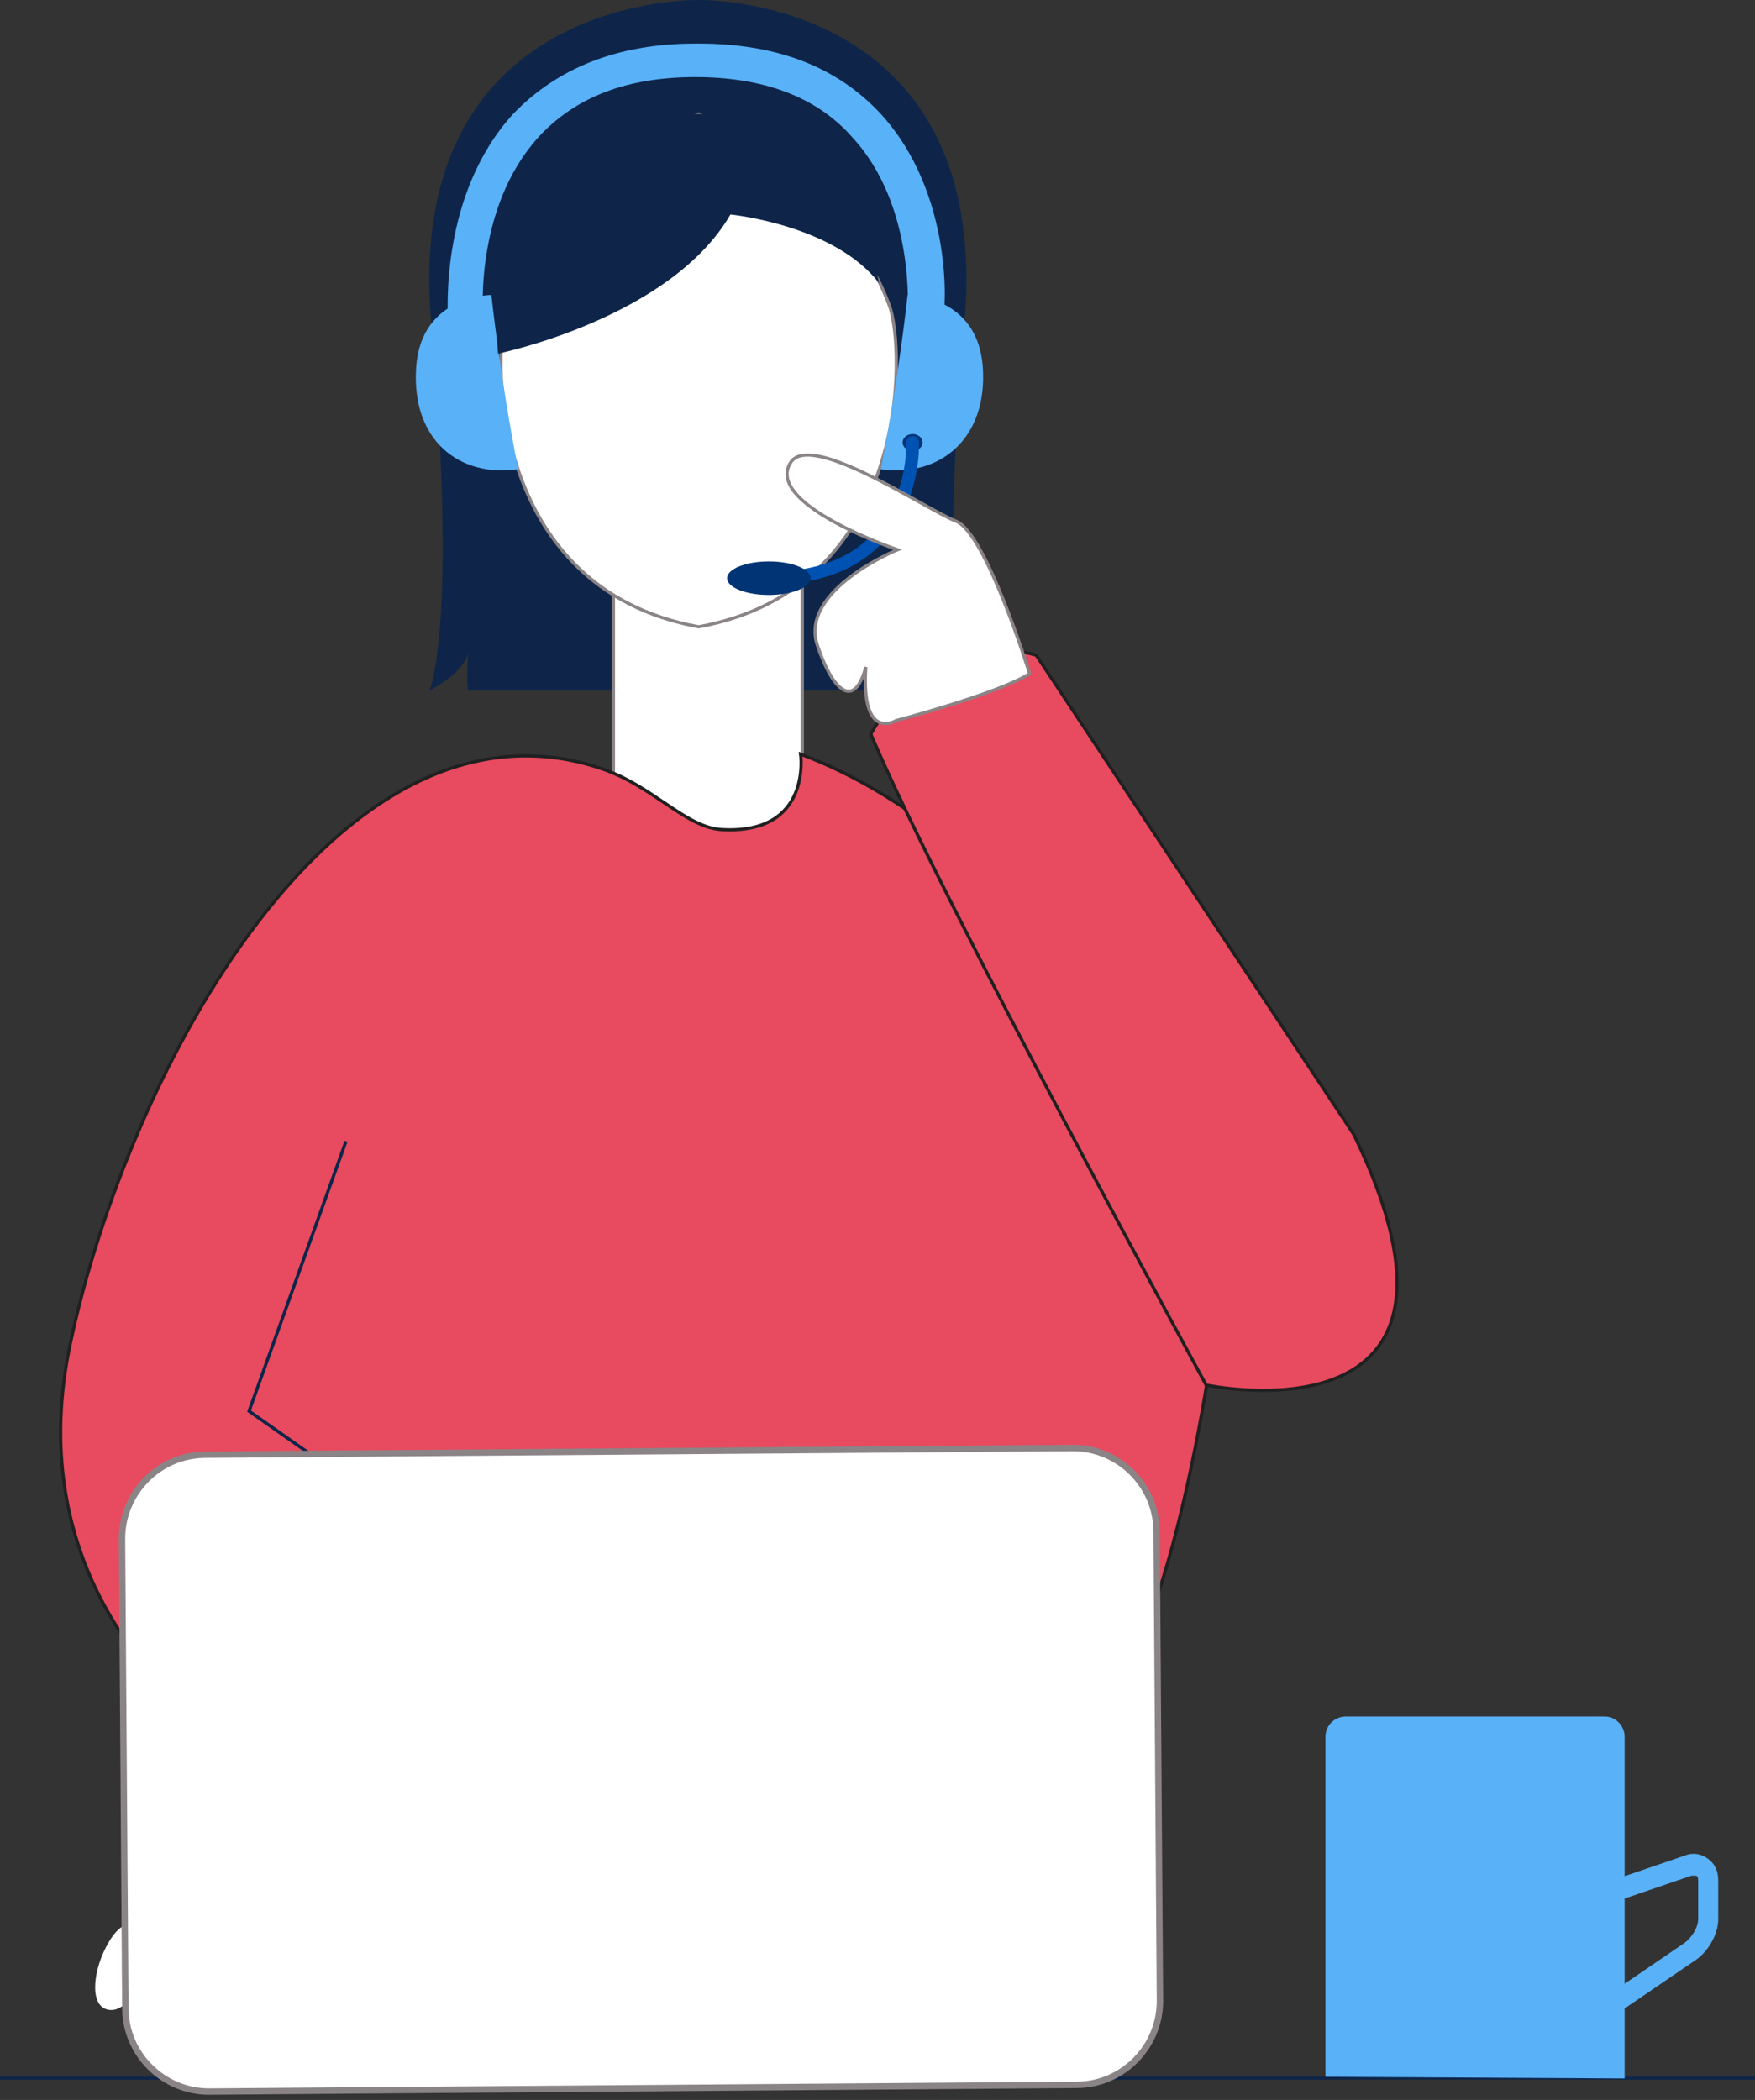 <svg width="275" height="329" viewBox="0 0 275 329" fill="none" xmlns="http://www.w3.org/2000/svg">
<rect x="0" y="0" width="275" height="329" fill="#333333" stroke="none"/>
<path d="M23.311 301.956C22.263 301.168 19.382 300.118 17.025 304.319C14.668 308.257 13.882 314.034 16.763 314.822C19.644 315.609 22.001 311.146 23.049 307.995C23.834 304.844 24.62 302.744 23.311 301.956Z" fill="white"/>
<path d="M0 325.587H275" stroke="#0E2549" stroke-width="0.5" stroke-miterlimit="10"/>
<path d="M90.359 108.179H91.145H109.217H127.288H130.169H145.359C145.359 108.179 145.621 106.603 145.359 102.402C146.145 105.553 151.383 108.179 151.383 108.179C151.383 108.179 146.931 97.939 151.121 50.676C155.312 3.151 116.55 0 109.478 0C102.145 0 63.383 3.151 67.574 50.676C71.764 97.939 67.312 108.179 67.312 108.179C67.312 108.179 72.55 105.553 73.336 102.402C73.074 106.603 73.336 108.179 73.336 108.179H88.526H90.359Z" fill="#0E2549"/>
<path d="M125.716 87.173H96.121V132.86H125.716V87.173Z" fill="white" stroke="#8B8486" stroke-width="0.5" stroke-miterlimit="10"/>
<path d="M93.761 120.257C53.166 107.128 20.166 167.257 10.999 210.581C-0.787 266.246 59.452 296.704 108.952 296.704C158.452 296.704 177.833 282 188.833 218.458C195.642 179.86 161.333 131.547 125.452 118.156C125.452 118.156 127.285 130.76 113.142 129.972C107.38 129.709 102.142 122.883 93.761 120.257Z" fill="#E84A5F" stroke="#202020" stroke-width="0.5" stroke-miterlimit="10"/>
<path d="M207.691 325.374V272.073C207.691 270.235 209.263 268.922 210.834 268.922H251.429C253.263 268.922 254.572 270.497 254.572 272.073V325.637" fill="#59B1F8"/>
<path d="M252.736 315.922L250.902 313.297L263.998 304.369C265.045 303.582 266.093 302.006 266.093 300.693V294.654C266.093 294.392 266.093 294.129 265.831 293.866C265.569 293.866 265.569 293.866 265.045 293.866L253.521 297.805L252.474 294.654L263.998 290.716C265.307 290.19 266.617 290.453 267.664 291.241C268.712 292.028 269.236 293.079 269.236 294.654V300.693C269.236 303.056 267.664 305.682 265.831 306.995L252.736 315.922Z" fill="#59B1F8"/>
<path d="M212.144 177.76L162.382 102.665C162.382 102.665 146.667 97.151 136.453 115.006C147.453 141 189 217 189 217C189 217 236 227 212.144 177.76Z" fill="#E84A5F" stroke="#202020" stroke-width="0.5" stroke-miterlimit="10"/>
<path d="M139.331 47.788C131.998 28.095 109.474 17.855 109.474 17.855C109.474 17.855 87.212 28.095 79.617 47.788C76.998 54.615 76.212 92.162 109.474 98.201C142.736 92.162 141.95 54.615 139.331 47.788Z" fill="white" stroke="#8B8486" stroke-width="0.5" stroke-miterlimit="10"/>
<path d="M76.998 46.212C76.998 46.212 65.998 46.212 65.212 57.503C64.427 69.056 72.022 74.832 81.188 73.52C78.308 58.816 76.998 46.212 76.998 46.212Z" fill="#59B1F8"/>
<path d="M142.214 46.212C142.214 46.212 153.214 46.212 154 57.503C154.785 68.793 147.19 74.832 138.023 73.52C140.904 58.816 142.214 46.212 142.214 46.212Z" fill="#59B1F8"/>
<path d="M138.023 17.855C131.213 10.503 121.785 6.827 109.475 6.827H109.213H108.951C96.642 6.827 87.213 10.766 80.404 17.855C68.88 30.458 70.189 49.101 70.189 49.889L75.689 49.364C75.689 49.101 74.38 32.559 84.332 21.531C90.094 15.229 98.213 12.079 108.951 12.079C119.689 12.079 128.07 15.229 133.57 21.531C143.523 32.296 142.213 49.101 142.213 49.364L147.713 49.889C148.237 49.101 149.547 30.458 138.023 17.855Z" fill="#59B1F8"/>
<path d="M143.001 70.631C143.869 70.631 144.573 70.043 144.573 69.318C144.573 68.593 143.869 68.005 143.001 68.005C142.133 68.005 141.43 68.593 141.43 69.318C141.43 70.043 142.133 70.631 143.001 70.631Z" fill="#003474"/>
<path d="M143 69.318C143 69.318 144.048 90.587 120.477 90.587" stroke="#0052B2" stroke-width="2" stroke-miterlimit="10" stroke-linecap="round" stroke-linejoin="round"/>
<path d="M78.049 55.403C78.049 55.403 105.025 49.889 114.454 33.609C114.454 33.609 130.692 35.185 137.763 44.374L134.359 28.358L117.335 17.855H97.43L89.049 23.106L83.811 28.358L78.573 36.76C78.573 36.76 77.525 51.201 78.049 55.403Z" fill="#0E2549"/>
<path d="M161.335 105.553C161.335 105.553 154.525 83.497 149.811 81.659C145.097 79.821 127.025 67.48 123.882 72.469C119.692 79.033 140.644 86.123 140.644 86.123C140.644 86.123 125.192 92.424 128.073 101.089C130.43 108.179 133.835 111.33 135.668 104.503C134.882 116.318 140.382 112.905 140.382 112.905C140.382 112.905 156.358 108.704 161.335 105.553Z" fill="white" stroke="#8B8486" stroke-width="0.5" stroke-miterlimit="10"/>
<path d="M54.214 178.811L39.023 221.084L62.595 237.626" stroke="#0E2549" stroke-width="0.5" stroke-miterlimit="10"/>
<path d="M181.76 313.508C181.76 320.598 175.998 326.637 168.665 326.637L32.736 327.687C25.665 327.687 19.641 321.911 19.641 314.559L19.117 241.039C19.117 233.95 24.879 227.911 32.212 227.911L168.141 226.86C175.212 226.86 181.236 232.637 181.236 239.989L181.76 313.508Z" fill="white"/>
<path d="M181.76 313.508C181.76 320.598 175.998 326.637 168.665 326.637L32.736 327.687C25.665 327.687 19.641 321.911 19.641 314.559L19.117 241.039C19.117 233.95 24.879 227.911 32.212 227.911L168.141 226.86C175.212 226.86 181.236 232.637 181.236 239.989L181.76 313.508Z" stroke="#8B8486" stroke-miterlimit="10"/>
<path d="M120.477 93.212C124.093 93.212 127.025 92.037 127.025 90.587C127.025 89.136 124.093 87.961 120.477 87.961C116.861 87.961 113.93 89.136 113.93 90.587C113.93 92.037 116.861 93.212 120.477 93.212Z" fill="#003474"/>
</svg>
